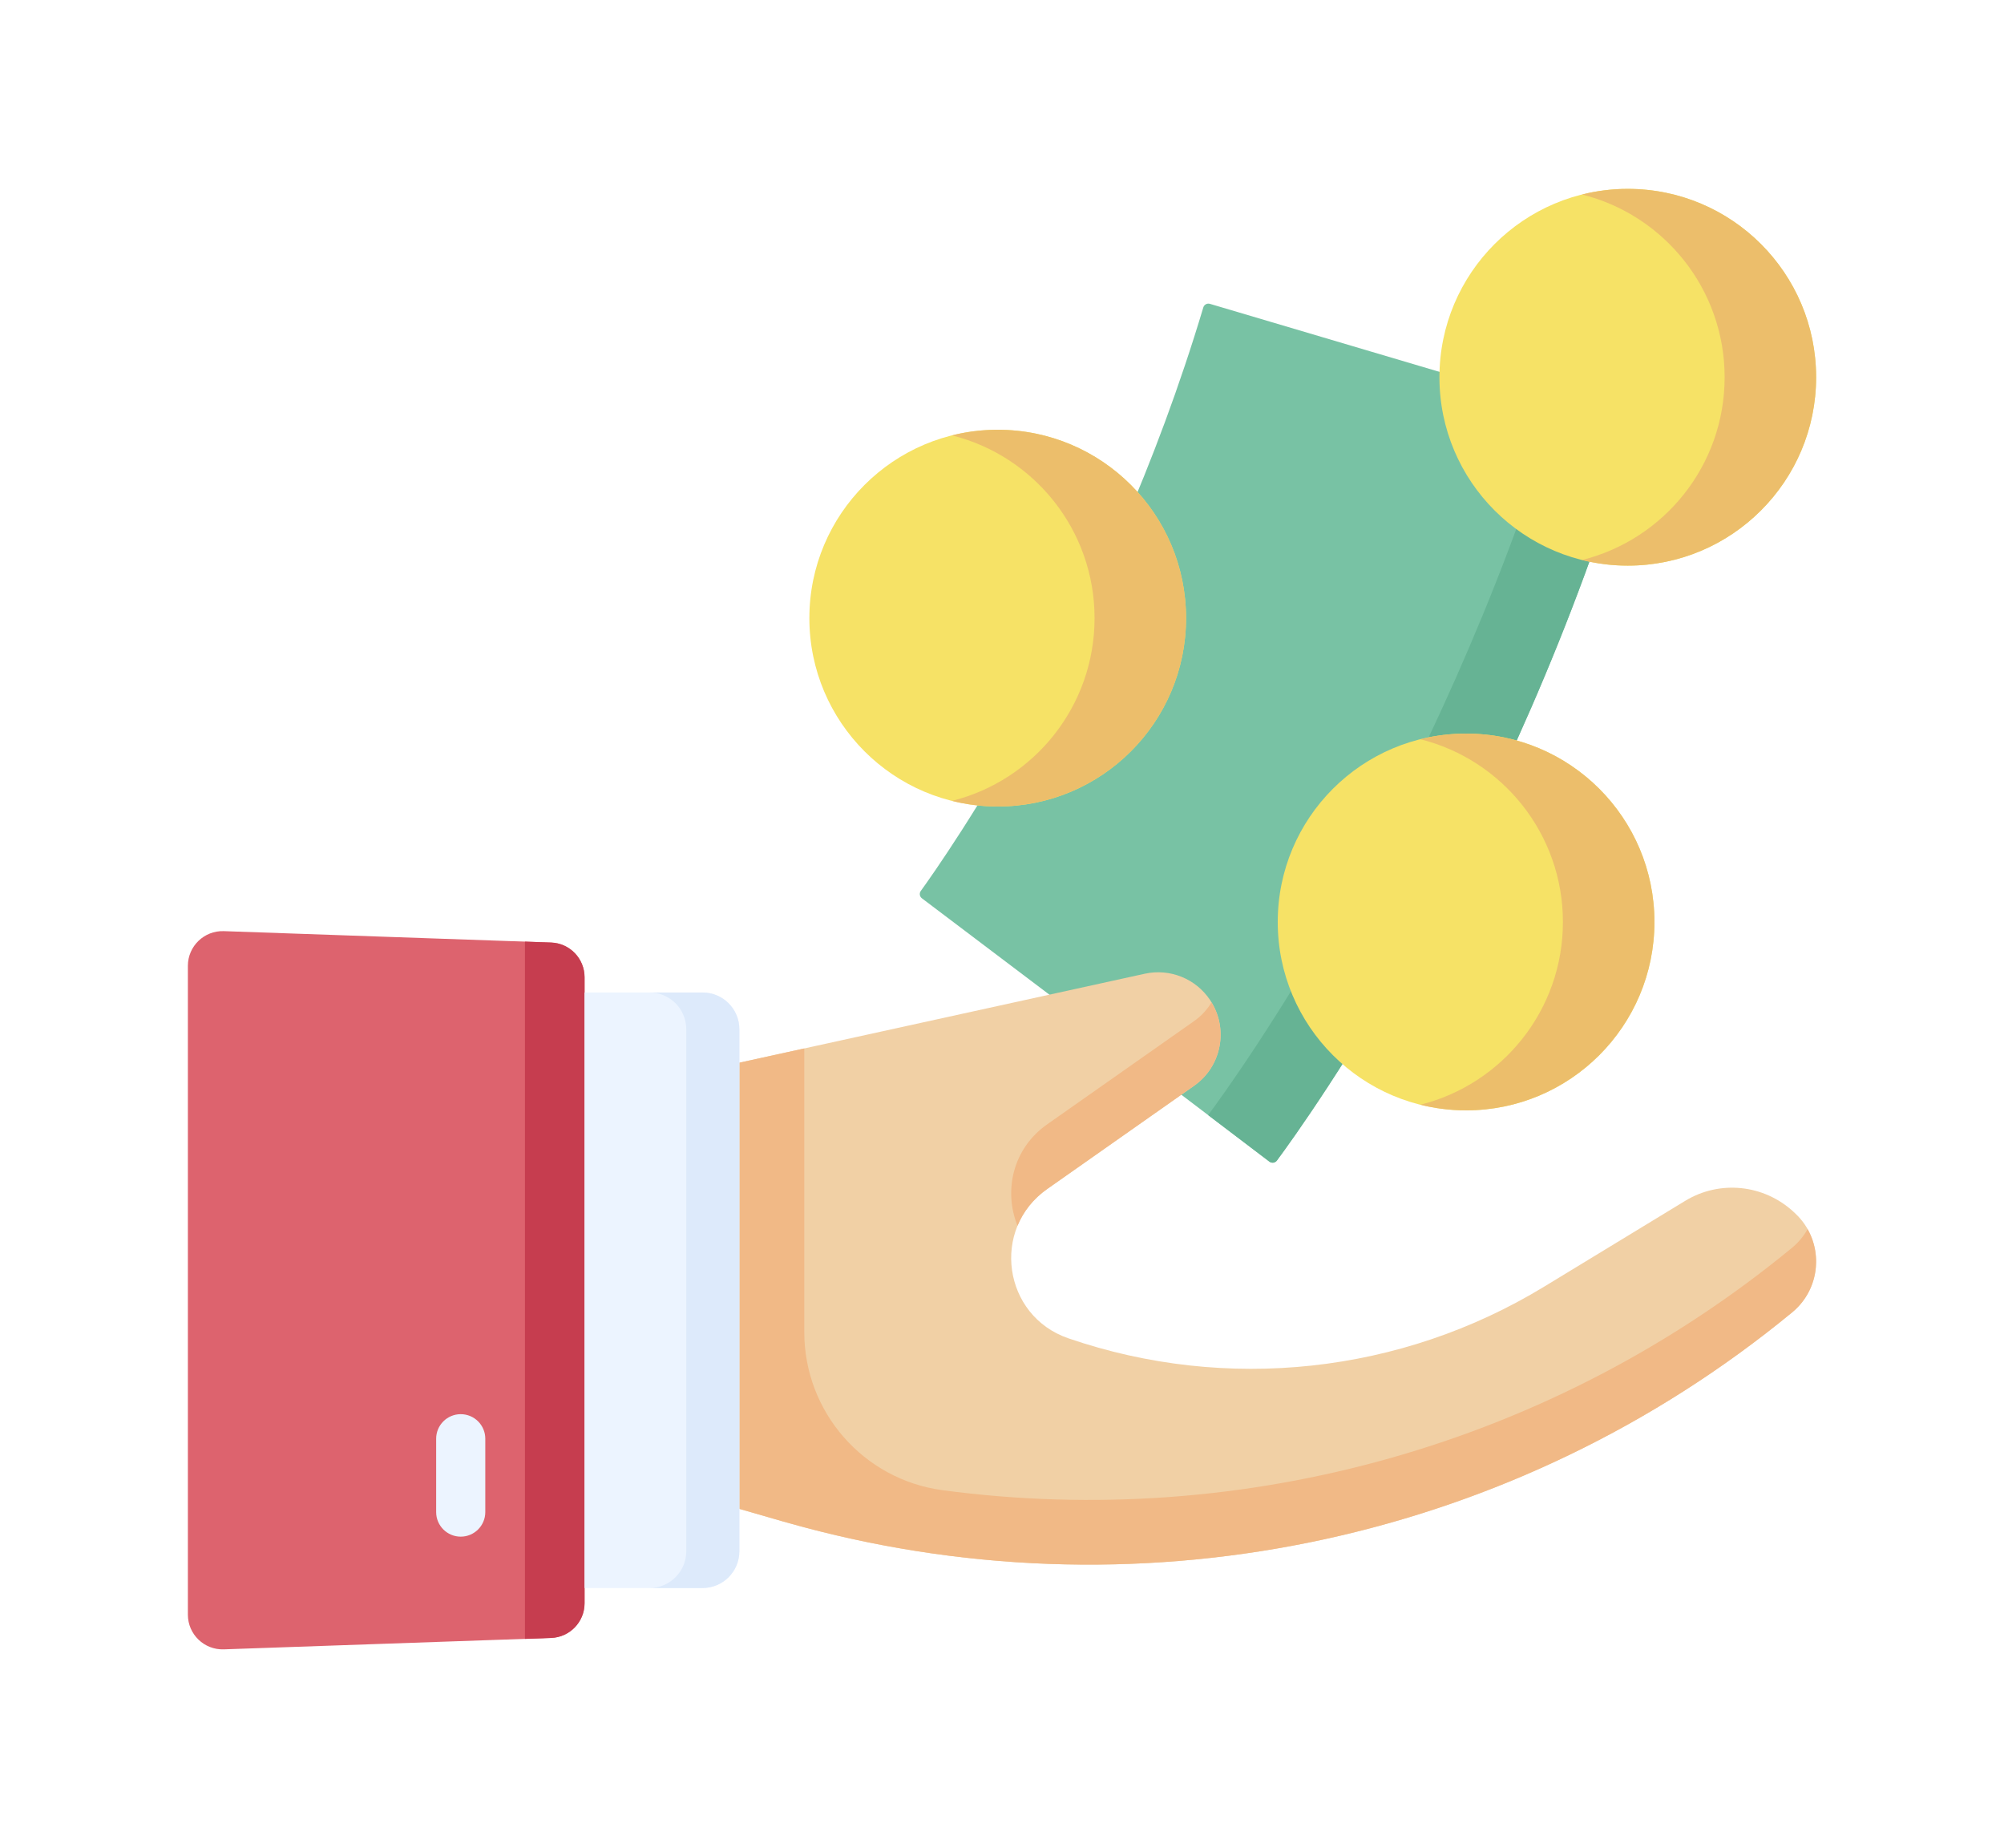 <svg width="128" height="118" viewBox="0 0 128 118" fill="none" xmlns="http://www.w3.org/2000/svg">
<g filter="url(#filter0_d)">
<path d="M58.884 53.367C58.736 53.256 58.705 53.047 58.813 52.897C60.374 50.739 70.802 35.86 76.858 15.633C76.911 15.453 77.1 15.351 77.28 15.404L104.303 23.409C96.678 49.149 83.445 67.569 81.558 70.114C81.504 70.187 81.423 70.236 81.333 70.249C81.243 70.261 81.151 70.238 81.079 70.183L69.994 61.763L58.884 53.367Z" fill="#78C2A4"/>
<path d="M104.303 23.409L99.49 21.983C91.745 47.114 78.859 64.939 77.168 67.212L81.079 70.183C81.151 70.238 81.243 70.261 81.333 70.248C81.423 70.236 81.504 70.187 81.558 70.114C83.445 67.569 96.678 49.149 104.303 23.409Z" fill="#66B394"/>
<path d="M47.224 92.359L49.968 93.15C72.352 99.608 96.48 94.619 114.466 79.813C116.434 78.193 116.522 75.211 114.653 73.478L114.569 73.399C112.663 71.632 109.842 71.347 107.642 72.685L98.619 78.174C89.484 83.732 78.35 84.938 68.237 81.466C64.062 80.033 63.273 74.472 66.884 71.934L76.269 65.339C78.039 64.095 78.494 61.667 77.294 59.867C76.383 58.5 74.727 57.831 73.123 58.183L47.224 63.865L42.951 68.479V88.058L47.224 92.359Z" fill="#F1D0A5"/>
<path d="M66.884 71.934L76.269 65.339C77.991 64.129 78.463 61.798 77.382 60.015C77.105 60.472 76.734 60.882 76.269 61.209L66.884 67.803C64.654 69.37 64.104 72.09 64.991 74.278C65.36 73.383 65.986 72.565 66.884 71.934Z" fill="#F1B986"/>
<path d="M115.455 74.496C115.208 74.935 114.881 75.34 114.466 75.682C99.198 88.251 79.504 93.744 60.208 91.167C55.148 90.492 51.371 86.172 51.371 81.068V62.955L47.223 63.865V88.228V92.358L49.968 93.15C50.434 93.284 50.901 93.412 51.368 93.537C51.369 93.537 51.37 93.537 51.371 93.537C73.356 99.394 96.855 94.309 114.466 79.812C116.087 78.478 116.429 76.219 115.455 74.496Z" fill="#F1B986"/>
<path d="M35.196 100.602L14.295 101.33C13.041 101.374 12 100.368 12 99.113V57.681C12 56.426 13.041 55.421 14.295 55.464L35.196 56.192C36.391 56.233 37.337 57.214 37.337 58.409V98.385C37.337 99.58 36.39 100.56 35.196 100.602Z" fill="#DD636E"/>
<path d="M35.196 56.192L33.53 56.134V100.66L35.196 100.602C36.391 100.56 37.337 99.58 37.337 98.385V58.409C37.337 57.214 36.39 56.233 35.196 56.192Z" fill="#C63D4F"/>
<path d="M37.337 97.413H44.876C46.173 97.413 47.224 96.362 47.224 95.066V61.729C47.224 60.433 46.173 59.382 44.876 59.382H37.337V97.413Z" fill="#ECF4FF"/>
<path d="M44.876 59.382H41.485C42.782 59.382 43.833 60.433 43.833 61.729V95.066C43.833 96.362 42.782 97.413 41.485 97.413H44.876C46.173 97.413 47.224 96.362 47.224 95.066V61.729C47.224 60.433 46.173 59.382 44.876 59.382Z" fill="#DDEAFB"/>
<path d="M29.428 94.133C28.561 94.133 27.858 93.43 27.858 92.564V87.88C27.858 87.013 28.561 86.311 29.428 86.311C30.295 86.311 30.997 87.013 30.997 87.88V92.564C30.997 93.43 30.295 94.133 29.428 94.133Z" fill="#ECF4FF"/>
<path d="M63.726 47.505C70.37 47.505 75.756 42.119 75.756 35.475C75.756 28.831 70.37 23.445 63.726 23.445C57.082 23.445 51.696 28.831 51.696 35.475C51.696 42.119 57.082 47.505 63.726 47.505Z" fill="#F6E266"/>
<path d="M75.756 35.475C75.756 28.831 70.37 23.445 63.726 23.445C62.718 23.445 61.74 23.57 60.804 23.804C66.036 25.11 69.912 29.839 69.912 35.475C69.912 41.111 66.036 45.84 60.804 47.146C61.74 47.379 62.718 47.505 63.726 47.505C70.37 47.505 75.756 42.119 75.756 35.475Z" fill="#ECBE6B"/>
<path d="M93.642 66.909C100.286 66.909 105.672 61.523 105.672 54.879C105.672 48.235 100.286 42.849 93.642 42.849C86.998 42.849 81.612 48.235 81.612 54.879C81.612 61.523 86.998 66.909 93.642 66.909Z" fill="#F6E266"/>
<path d="M93.642 42.849C92.634 42.849 91.655 42.975 90.719 43.208C95.951 44.514 99.827 49.243 99.827 54.879C99.827 60.515 95.951 65.244 90.719 66.55C91.655 66.784 92.634 66.909 93.642 66.909C100.286 66.909 105.672 61.523 105.672 54.879C105.672 48.235 100.286 42.849 93.642 42.849Z" fill="#ECBE6B"/>
<path d="M103.97 32.122C110.614 32.122 116 26.736 116 20.092C116 13.448 110.614 8.062 103.97 8.062C97.326 8.062 91.94 13.448 91.94 20.092C91.94 26.736 97.326 32.122 103.97 32.122Z" fill="#F6E266"/>
<path d="M103.97 8.062C102.962 8.062 101.983 8.188 101.048 8.421C106.279 9.727 110.156 14.456 110.156 20.092C110.156 25.728 106.279 30.457 101.048 31.763C101.983 31.997 102.962 32.122 103.97 32.122C110.614 32.122 116 26.736 116 20.092C116 13.448 110.614 8.062 103.97 8.062Z" fill="#ECBE6B"/>
</g>
<defs>
<filter id="filter0_d" x="0" y="0.062" width="128" height="117.269" filterUnits="userSpaceOnUse" color-interpolation-filters="sRGB">
<feFlood flood-opacity="0" result="BackgroundImageFix"/>
<feColorMatrix in="SourceAlpha" type="matrix" values="0 0 0 0 0 0 0 0 0 0 0 0 0 0 0 0 0 0 127 0"/>
<feOffset dy="4"/>
<feGaussianBlur stdDeviation="6"/>
<feColorMatrix type="matrix" values="0 0 0 0 0 0 0 0 0 0 0 0 0 0 0 0 0 0 0.15 0"/>
<feBlend mode="normal" in2="BackgroundImageFix" result="effect1_dropShadow"/>
<feBlend mode="normal" in="SourceGraphic" in2="effect1_dropShadow" result="shape"/>
</filter>
</defs>
</svg>
